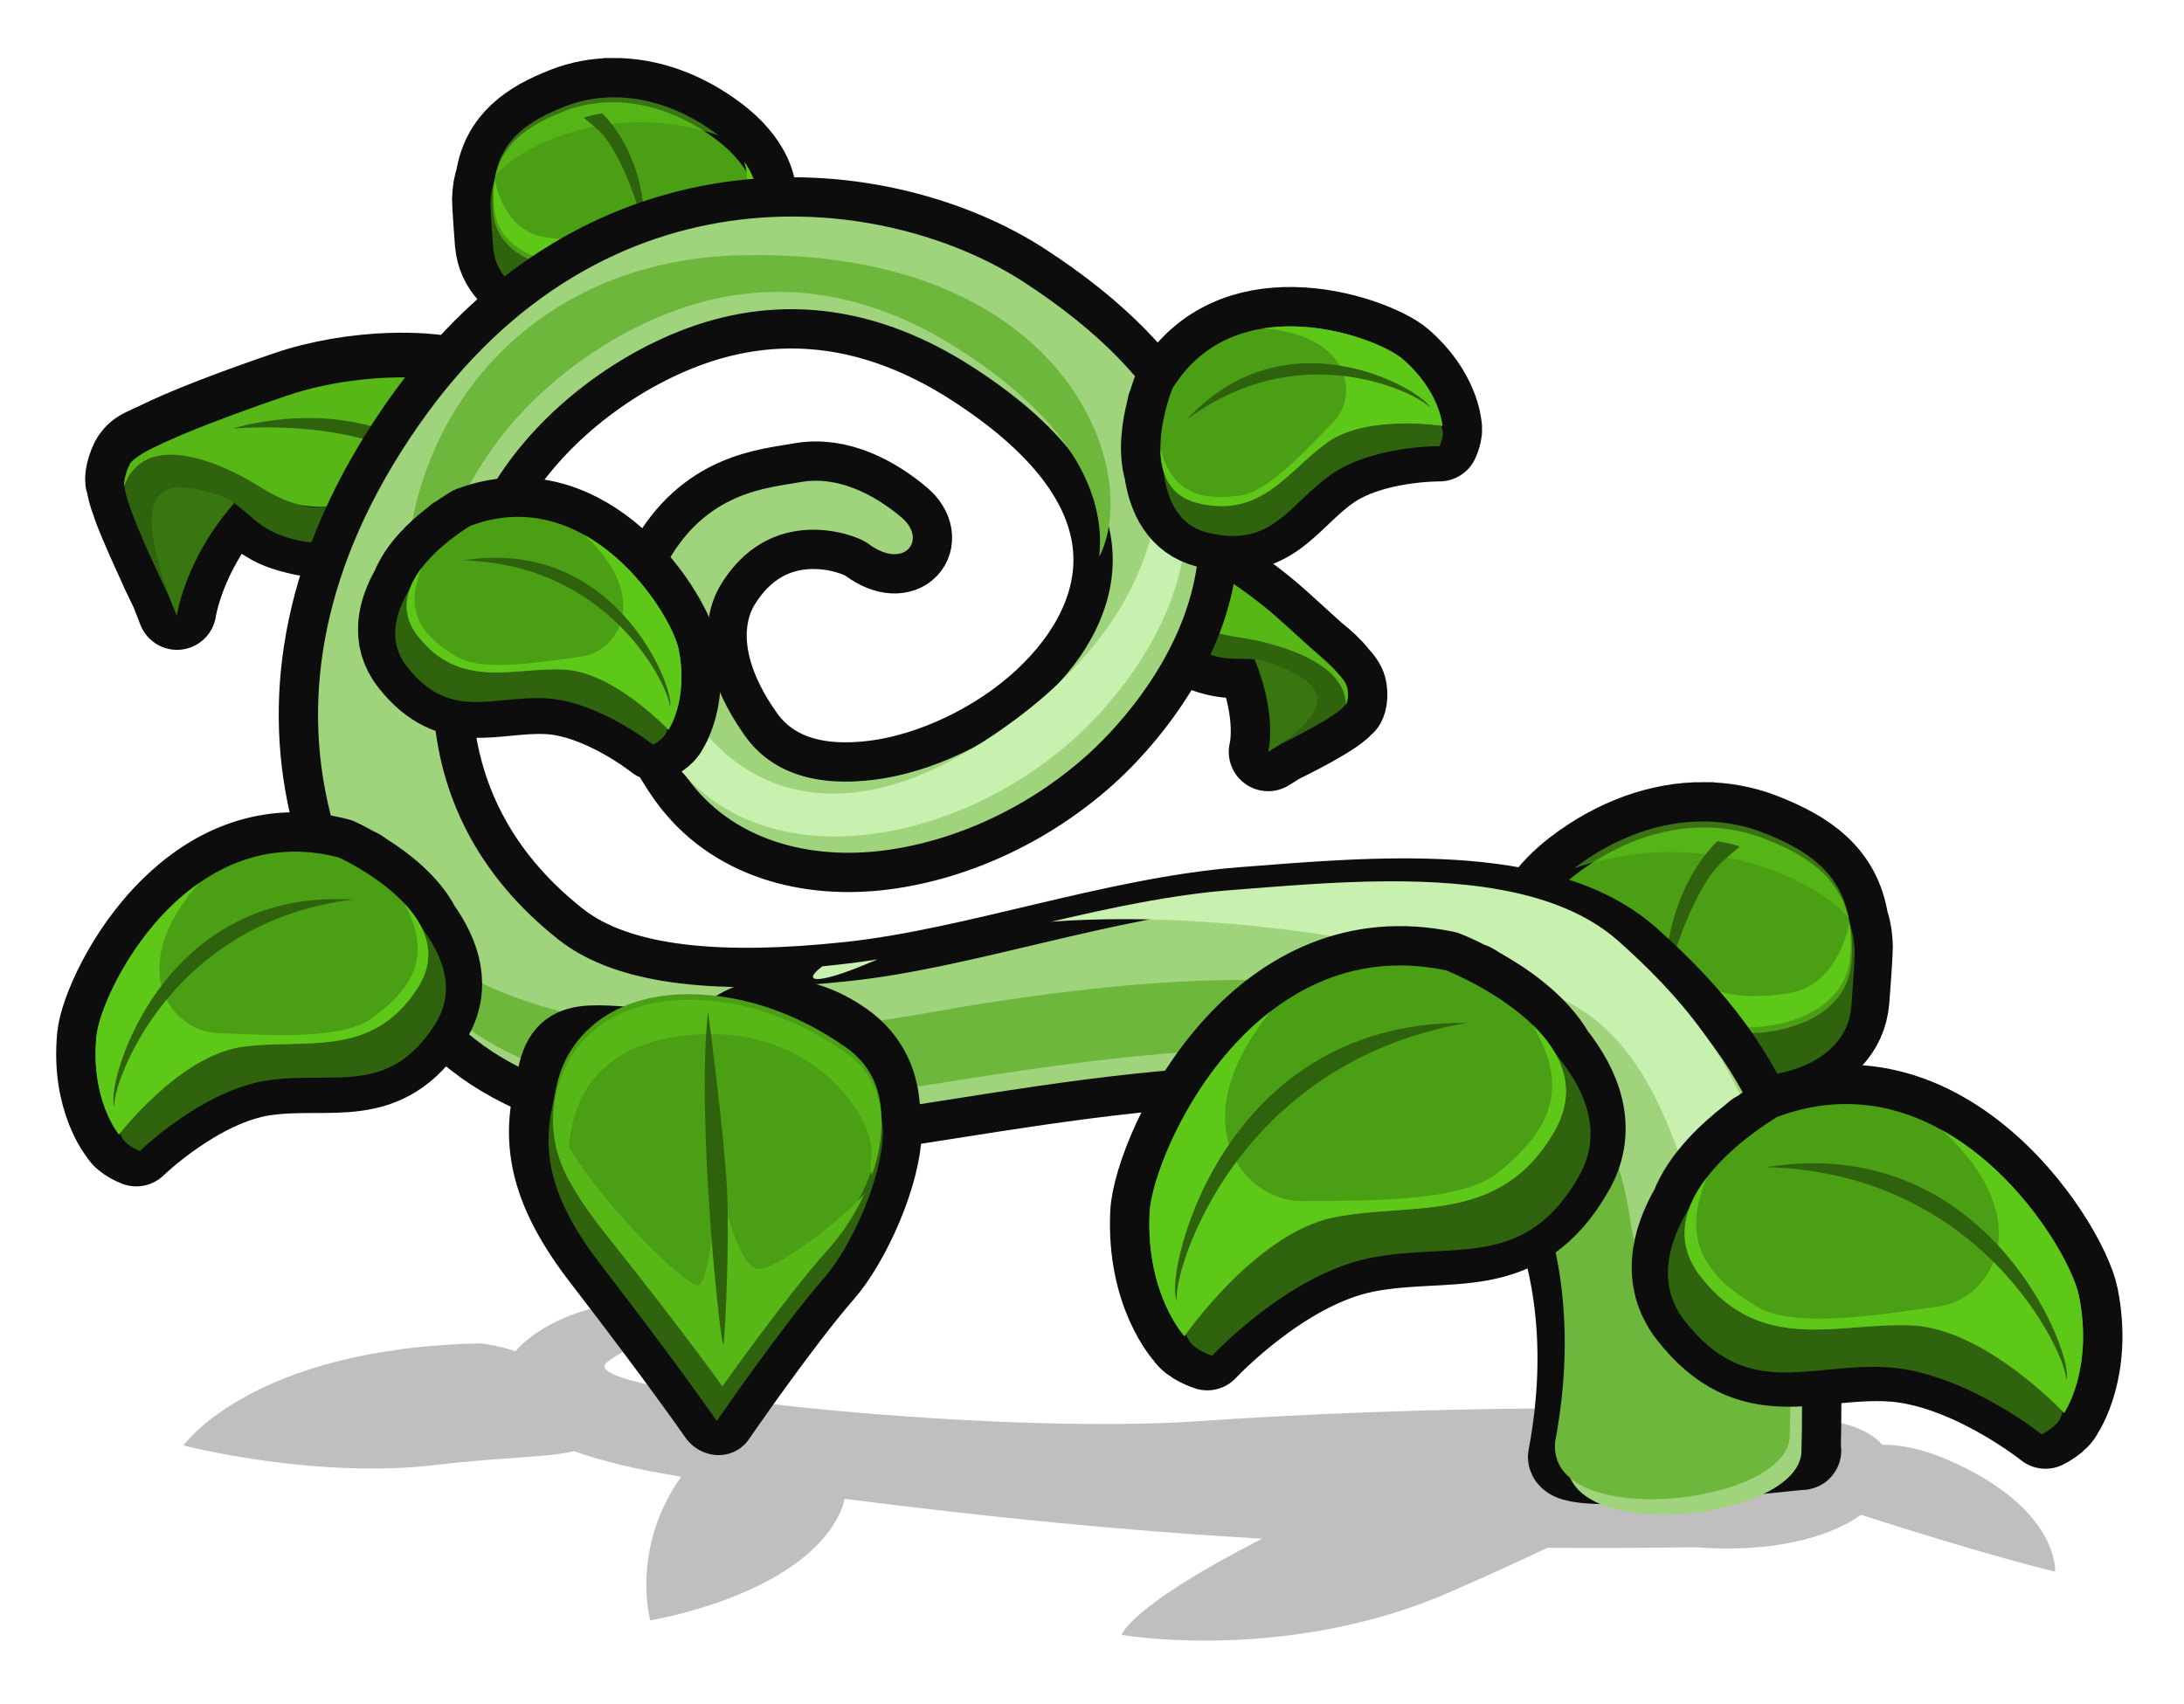 <?xml version="1.0" encoding="UTF-8" standalone="no"?><!-- Created with Inkscape (http://www.inkscape.org/) --><svg xmlns:dc="http://purl.org/dc/elements/1.1/" xmlns:cc="http://creativecommons.org/ns#" xmlns:rdf="http://www.w3.org/1999/02/22-rdf-syntax-ns#" xmlns:svg="http://www.w3.org/2000/svg" xmlns="http://www.w3.org/2000/svg" xmlns:sodipodi="http://sodipodi.sourceforge.net/DTD/sodipodi-0.dtd" xmlns:inkscape="http://www.inkscape.org/namespaces/inkscape" width="277.825" height="216.786" viewBox="0 0 73.508 57.358" version="1.1" id="svg23489" inkscape:version="0.48.5 r10040" sodipodi:docname="stalk_03.svg">
  <defs id="defs23483">
    <clipPath clipPathUnits="userSpaceOnUse" id="clipPath22932">
      <path style="opacity: 0.398; color: rgb(0, 0, 0); fill: rgb(186, 255, 81); fill-opacity: 1; fill-rule: nonzero; stroke: none; stroke-width: 0; marker: none; visibility: visible; display: inline; overflow: visible;" d="m 544.302,181.89 c 0.286,0.592 2.599,1.158 3.742,0.158 0.98,2.777 16.865,0 16.865,0 l 0,-16.172 -30.553,0 0,15.421 c 0,0 6.658,3.493 9.946,0.593 z" id="path22934" inkscape:connector-curvature="0" sodipodi:nodetypes="ccccccc"/>
    </clipPath>
    <clipPath clipPathUnits="userSpaceOnUse" id="clipPath22874">
      <path style="opacity: 0.398; color: rgb(0, 0, 0); fill: rgb(186, 255, 81); fill-opacity: 1; fill-rule: nonzero; stroke: none; stroke-width: 0; marker: none; visibility: visible; display: inline; overflow: visible;" d="m 507.964,172.041 c 5.636,4.145 4.409,7.038 4.245,7.426 -0.163,0.388 -0.454,0.846 -0.555,0.759 0,0 -0.231,1.394 -0.967,1.524 0,0 0.728,2.053 -3.233,2.911 -3.961,0.858 -12.088,-2.45 -11.762,-7.8 0.327,-5.35 9.005,-7.351 12.272,-4.819 z" id="path22876" inkscape:connector-curvature="0" sodipodi:nodetypes="csccssc"/>
    </clipPath>
    <clipPath clipPathUnits="userSpaceOnUse" id="clipPath22894">
      <path style="opacity: 0.398; color: rgb(0, 0, 0); fill: rgb(186, 255, 81); fill-opacity: 1; fill-rule: nonzero; stroke: none; stroke-width: 0; marker: none; visibility: visible; display: inline; overflow: visible;" d="m 519.134,181.843 c 1.53,1.079 2.218,-0.857 2.001,-1.062 0.082,0.041 1.96,0.653 4.329,-2.859 2.369,-3.512 0,-9.965 -8.005,-11.966 -8.005,-2.001 -11.272,3.471 -11.476,10.169 -0.204,6.698 5.758,9.271 9.761,9.72 4.002,0.449 3.39,-4.002 3.39,-4.002 z" id="path22896" inkscape:connector-curvature="0" sodipodi:nodetypes="ccssssc"/>
    </clipPath>
    <clipPath clipPathUnits="userSpaceOnUse" id="clipPath23263">
      <path style="opacity: 0.398; color: rgb(0, 0, 0); fill: rgb(186, 255, 81); fill-opacity: 1; fill-rule: nonzero; stroke: none; stroke-width: 0; marker: none; visibility: visible; display: inline; overflow: visible;" d="m 507.964,172.041 c 5.636,4.145 4.409,7.038 4.245,7.426 -0.163,0.388 -0.454,0.846 -0.555,0.759 0,0 -0.231,1.394 -0.967,1.524 0,0 0.728,2.053 -3.233,2.911 -3.961,0.858 -12.088,-2.45 -11.762,-7.8 0.327,-5.35 9.005,-7.351 12.272,-4.819 z" id="path23265" inkscape:connector-curvature="0" sodipodi:nodetypes="csccssc"/>
    </clipPath>
    <clipPath clipPathUnits="userSpaceOnUse" id="clipPath22907">
      <path style="opacity: 0.398; color: rgb(0, 0, 0); fill: rgb(186, 255, 81); fill-opacity: 1; fill-rule: nonzero; stroke: none; stroke-width: 0; marker: none; visibility: visible; display: inline; overflow: visible;" d="m 525.586,181.985 c 0.895,0.982 2.407,0.642 3.043,0.123 0.161,0.726 12.14,0.235 11.905,0 -0.235,-0.235 4.098,-23.832 0,-26.199 -4.098,-2.366 -15.111,0 -21.318,0 -6.208,0 -9.489,8.762 -8.084,14.003 1.404,5.241 4.818,7.158 7.007,9.979 2.189,2.821 7.449,2.094 7.449,2.094 z" id="path22909" inkscape:connector-curvature="0" sodipodi:nodetypes="ccsssssc"/>
    </clipPath>
    <clipPath clipPathUnits="userSpaceOnUse" id="clipPath23269">
      <path style="opacity: 0.398; color: rgb(0, 0, 0); fill: rgb(186, 255, 81); fill-opacity: 1; fill-rule: nonzero; stroke: none; stroke-width: 0; marker: none; visibility: visible; display: inline; overflow: visible;" d="m 525.586,181.985 c 0.895,0.982 2.407,0.642 3.043,0.123 0.161,0.726 12.14,0.235 11.905,0 -0.235,-0.235 4.098,-23.832 0,-26.199 -4.098,-2.366 -15.111,0 -21.318,0 -6.208,0 -9.489,8.762 -8.084,14.003 1.404,5.241 4.818,7.158 7.007,9.979 2.189,2.821 7.449,2.094 7.449,2.094 z" id="path23271" inkscape:connector-curvature="0" sodipodi:nodetypes="ccsssssc"/>
    </clipPath>
    <clipPath clipPathUnits="userSpaceOnUse" id="clipPath23273">
      <path style="opacity: 0.398; color: rgb(0, 0, 0); fill: rgb(186, 255, 81); fill-opacity: 1; fill-rule: nonzero; stroke: none; stroke-width: 0; marker: none; visibility: visible; display: inline; overflow: visible;" d="m 507.964,172.041 c 5.636,4.145 4.409,7.038 4.245,7.426 -0.163,0.388 -0.454,0.846 -0.555,0.759 0,0 -0.231,1.394 -0.967,1.524 0,0 0.728,2.053 -3.233,2.911 -3.961,0.858 -12.088,-2.45 -11.762,-7.8 0.327,-5.35 9.005,-7.351 12.272,-4.819 z" id="path23275" inkscape:connector-curvature="0" sodipodi:nodetypes="csccssc"/>
    </clipPath>
    <clipPath clipPathUnits="userSpaceOnUse" id="clipPath23277">
      <path style="opacity: 0.398; color: rgb(0, 0, 0); fill: rgb(186, 255, 81); fill-opacity: 1; fill-rule: nonzero; stroke: none; stroke-width: 0; marker: none; visibility: visible; display: inline; overflow: visible;" d="m 519.134,181.843 c 1.53,1.079 2.218,-0.857 2.001,-1.062 0.082,0.041 1.96,0.653 4.329,-2.859 2.369,-3.512 0,-9.965 -8.005,-11.966 -8.005,-2.001 -11.272,3.471 -11.476,10.169 -0.204,6.698 5.758,9.271 9.761,9.72 4.002,0.449 3.39,-4.002 3.39,-4.002 z" id="path23279" inkscape:connector-curvature="0" sodipodi:nodetypes="ccssssc"/>
    </clipPath>
    <clipPath clipPathUnits="userSpaceOnUse" id="clipPath23281">
      <path style="opacity: 0.398; color: rgb(0, 0, 0); fill: rgb(186, 255, 81); fill-opacity: 1; fill-rule: nonzero; stroke: none; stroke-width: 0; marker: none; visibility: visible; display: inline; overflow: visible;" d="m 525.586,181.985 c 0.895,0.982 2.407,0.642 3.043,0.123 0.161,0.726 12.14,0.235 11.905,0 -0.235,-0.235 4.098,-23.832 0,-26.199 -4.098,-2.366 -15.111,0 -21.318,0 -6.208,0 -9.489,8.762 -8.084,14.003 1.404,5.241 4.818,7.158 7.007,9.979 2.189,2.821 7.449,2.094 7.449,2.094 z" id="path23283" inkscape:connector-curvature="0" sodipodi:nodetypes="ccsssssc"/>
    </clipPath>
    <clipPath clipPathUnits="userSpaceOnUse" id="clipPath23285">
      <path style="opacity: 0.398; color: rgb(0, 0, 0); fill: rgb(186, 255, 81); fill-opacity: 1; fill-rule: nonzero; stroke: none; stroke-width: 0; marker: none; visibility: visible; display: inline; overflow: visible;" d="m 544.302,181.89 c 0.286,0.592 2.599,1.158 3.742,0.158 0.98,2.777 16.865,0 16.865,0 l 0,-16.172 -30.553,0 0,15.421 c 0,0 6.658,3.493 9.946,0.593 z" id="path23287" inkscape:connector-curvature="0" sodipodi:nodetypes="ccccccc"/>
    </clipPath>
    <clipPath clipPathUnits="userSpaceOnUse" id="clipPath23289">
      <path style="opacity: 0.398; color: rgb(0, 0, 0); fill: rgb(186, 255, 81); fill-opacity: 1; fill-rule: nonzero; stroke: none; stroke-width: 0; marker: none; visibility: visible; display: inline; overflow: visible;" d="m 507.964,172.041 c 5.636,4.145 4.409,7.038 4.245,7.426 -0.163,0.388 -0.454,0.846 -0.555,0.759 0,0 -0.231,1.394 -0.967,1.524 0,0 0.728,2.053 -3.233,2.911 -3.961,0.858 -12.088,-2.45 -11.762,-7.8 0.327,-5.35 9.005,-7.351 12.272,-4.819 z" id="path23291" inkscape:connector-curvature="0" sodipodi:nodetypes="csccssc"/>
    </clipPath>
    <clipPath clipPathUnits="userSpaceOnUse" id="clipPath22919">
      <path style="opacity: 0.398; color: rgb(0, 0, 0); fill: rgb(186, 255, 81); fill-opacity: 1; fill-rule: nonzero; stroke: none; stroke-width: 0; marker: none; visibility: visible; display: inline; overflow: visible;" d="m 533.244,180.679 c -0.163,1.164 0.51,2.001 2.001,1.205 -1.743,1.502 -0.716,1.262 1.421,3.052 2.137,1.79 11.493,0.982 12.129,0.52 0.635,-0.462 8.028,-6.411 8.086,-8.663 0.058,-2.252 -1.906,-15.017 -5.198,-17.789 -3.292,-2.772 -16.46,-0.578 -19.752,-0.058 -3.292,0.52 -10.165,5.718 -9.934,5.776 0.231,0.058 2.83,15.421 2.772,15.652 -0.058,0.231 2.426,4.158 2.83,3.927 0.404,-0.231 3.951,-3.172 3.951,-3.172 0,0 1.592,0.899 1.694,-0.449 z" id="path22921" inkscape:connector-curvature="0" sodipodi:nodetypes="ccsssssssscc"/>
    </clipPath>
    <clipPath clipPathUnits="userSpaceOnUse" id="clipPath23295">
      <path style="opacity: 0.398; color: rgb(0, 0, 0); fill: rgb(186, 255, 81); fill-opacity: 1; fill-rule: nonzero; stroke: none; stroke-width: 0; marker: none; visibility: visible; display: inline; overflow: visible;" d="m 525.586,181.985 c 0.895,0.982 2.407,0.642 3.043,0.123 0.161,0.726 12.14,0.235 11.905,0 -0.235,-0.235 4.098,-23.832 0,-26.199 -4.098,-2.366 -15.111,0 -21.318,0 -6.208,0 -9.489,8.762 -8.084,14.003 1.404,5.241 4.818,7.158 7.007,9.979 2.189,2.821 7.449,2.094 7.449,2.094 z" id="path23297" inkscape:connector-curvature="0" sodipodi:nodetypes="ccsssssc"/>
    </clipPath>
    <clipPath clipPathUnits="userSpaceOnUse" id="clipPath23299">
      <path style="opacity: 0.398; color: rgb(0, 0, 0); fill: rgb(186, 255, 81); fill-opacity: 1; fill-rule: nonzero; stroke: none; stroke-width: 0; marker: none; visibility: visible; display: inline; overflow: visible;" d="m 525.586,181.985 c 0.895,0.982 2.407,0.642 3.043,0.123 0.161,0.726 12.14,0.235 11.905,0 -0.235,-0.235 4.098,-23.832 0,-26.199 -4.098,-2.366 -15.111,0 -21.318,0 -6.208,0 -9.489,8.762 -8.084,14.003 1.404,5.241 4.818,7.158 7.007,9.979 2.189,2.821 7.449,2.094 7.449,2.094 z" id="path23301" inkscape:connector-curvature="0" sodipodi:nodetypes="ccsssssc"/>
    </clipPath>
  </defs>
  <sodipodi:namedview id="base" pagecolor="#7d848b" bordercolor="#666666" borderopacity="1.0" inkscape:pageopacity="0" inkscape:pageshadow="2" inkscape:zoom="0.8098268" inkscape:cx="-305.7602" inkscape:cy="43.13297" inkscape:document-units="px" inkscape:current-layer="layer1" showgrid="false" inkscape:pagecheckerboard="false" showborder="true" units="px" inkscape:window-width="1920" inkscape:window-height="1017" inkscape:window-x="-8" inkscape:window-y="-8" inkscape:window-maximized="1" inkscape:showpageshadow="false" guidetolerance="28" fit-margin-top="8" fit-margin-left="8" fit-margin-right="8" fit-margin-bottom="8">
    <inkscape:grid type="xygrid" id="grid24034" spacingx="1px" spacingy="1px" empspacing="8" visible="true" enabled="true" snapvisiblegridlinesonly="true" originx="-772.619px" originy="382.736px"/>
  </sodipodi:namedview>
  <g inkscape:label="Layer 1" inkscape:groupmode="layer" id="layer1" transform="translate(-204.422,-340.908)">
    <path style="opacity: 0.25; color: rgb(0, 0, 0); fill: rgb(0, 0, 0); fill-opacity: 1; fill-rule: nonzero; stroke: none; stroke-width: 0; marker: none; visibility: visible; display: inline; overflow: visible;" d="m 511.156,-65.812 c -5.107,0.18 -11.028,2.693 -13.969,6.062 -2.534,-0.86 -4.5,-1 -4.5,-1 -29.019,0.617 -37.656,12.969 -37.656,12.969 0,0 16.69,4.321 32.125,2.469 8.157,-0.979 14.21,-0.927 17.5,-1.75 3.392,1.247 7.886,2.344 13.594,3.25 -6.481,9.087 -3.938,18.25 -3.938,18.25 0,0 19.123,-3.098 24.062,-13.594 0.315,-0.669 0.523,-1.281 0.625,-1.844 18.198,2.317 35.141,4.029 53.031,5.062 -16.9,8.634 -17.844,12.219 -17.844,12.219 0,0 21.008,3.699 42,-5.562 4.646,-2.05 8.673,-3.86 12.062,-5.5 6.029,0.046 12.284,0.019 18.812,-0.062 9.901,0.743 17.006,-1.26 21.031,-4.125 16.691,5.361 24.656,7.219 24.656,7.219 0,0 0.607,-8.013 -13.594,-14.188 -3.269,-1.421 -6.035,-1.952 -8.375,-1.938 -1.196,-1.385 -3.321,-2.481 -6.438,-3 -14.818,-2.47 -53.732,-1.852 -80.281,0 -26.549,1.852 -79.634,-3.702 -75.312,-7.406 4.322,-3.704 17.903,-5.554 4.938,-7.406 -0.81,-0.116 -1.653,-0.156 -2.531,-0.125 z" transform="matrix(0.265,0,0,0.265,90.014,402.232)" id="path34795" gds_color="shadow" inkscape:connector-curvature="0" gds_switchable="shadow"/>
    <g id="g34890" gds_color="leaves" gds_switchable="leaves">
      <g id="g32476" transform="matrix(0.422,0.257,-0.257,0.422,134.927,306.501)">
        <g transform="translate(-2.073,2.813)" id="g32478">
          <path id="path32480" transform="matrix(0.265,0,0,0.265,322.154,91.271)" d="m -277.438,-443.531 c -6.97,0.098 -12.709,0.72 -15.625,1.5 0.047,-0.074 0.04,-0.106 -0.062,-0.062 -0.043,0.018 -0.153,0.118 -0.219,0.156 -0.013,0.007 -0.049,-0.008 -0.062,0 -0.8,0.234 -1.349,0.474 -1.594,0.719 -0.362,0.362 -0.733,0.878 -0.969,1.469 -0.004,0.009 0.003,0.022 0,0.031 -2.22,2.356 -4.325,6.002 -0.75,8.906 5.93,4.818 18.131,8.585 28.062,6.906 8.453,-1.148 10.257,-3.771 14.406,-5.688 12.742,9.403 15.344,18.469 15.344,18.469 0,0 0.676,-1.322 1.656,-3.281 0.412,-0.638 9.355,-14.501 8.969,-17.594 0.037,0.058 0.089,0.097 0.125,0.156 0,0 0.162,-1.387 -1.656,-3.625 -0.732,-0.901 -1.883,-1.494 -4.094,-2.125 -2.134,-0.823 -4.912,-1.37 -7.812,-1.719 -3.113,-0.602 -6.978,-1.341 -12.031,-2.312 -7.956,-1.53 -16.458,-2.008 -23.688,-1.906 z m 6.969,13.969 c -0.152,0.041 -0.251,0.083 -0.406,0.125 -1.621,0.196 -3.295,0.19 -5,0 2.002,0.112 3.767,0.057 5.406,-0.125 z" style="color: rgb(0, 0, 0); fill: rgb(203, 238, 180); fill-opacity: 1; fill-rule: nonzero; stroke: rgb(13, 13, 13); stroke-width: 20.241; stroke-linecap: round; stroke-linejoin: round; stroke-miterlimit: 4; stroke-opacity: 1; stroke-dasharray: none; stroke-dashoffset: 37.6; marker: none; visibility: visible; display: inline; overflow: visible;" inkscape:connector-curvature="0"/>
          <path transform="matrix(0.265,0,0,0.265,320.082,94.084)" inkscape:connector-curvature="0" id="path32482" d="m -252.344,-444.141 c 17.905,10.631 21.262,22.381 21.262,22.381 0,0 9.512,-17.905 8.952,-22.94 -0.56,-5.036 -16.226,-6.155 -23.5,-5.595 -7.274,0.56 -6.714,6.155 -6.714,6.155 z" style="color: rgb(0, 0, 0); fill: rgb(56, 118, 15); fill-opacity: 1; fill-rule: nonzero; stroke: none; stroke-width: 0; marker: none; visibility: visible; display: inline; overflow: visible;"/>
        </g>
        <path sodipodi:nodetypes="cscscsscssc" inkscape:connector-curvature="0" id="path32484" transform="matrix(0.265,0,0,0.265,320.082,94.084)" d="m -293.125,-442.094 c -1.049,0.449 -9.133,6.781 -3.594,11.281 5.93,4.818 18.128,8.585 28.06,6.906 11.33,-1.539 10.716,-5.73 19.815,-7.312 9.1,-1.583 20.173,-2.355 11.469,17.031 0,0 9.489,-14.647 9.094,-17.812 -0.396,-3.165 -2.891,-6.751 -17.812,-4.75 -10.847,1.454 -9.754,3.297 -24.784,7.324 -5.784,0.7 -12.152,-1.328 -18.716,-4.168 -7.013,-3.034 -5.145,-6.73 -3.562,-8.312 0.198,-0.198 0.181,-0.252 0.031,-0.188 z" style="color: rgb(0, 0, 0); fill: rgb(47, 99, 13); fill-opacity: 1; fill-rule: nonzero; stroke: none; stroke-width: 0; marker: none; visibility: visible; display: inline; overflow: visible;"/>
        <path sodipodi:nodetypes="csssssc" transform="matrix(0.265,0,0,0.265,320.082,94.084)" inkscape:connector-curvature="0" id="path32486" d="m -228.144,-431.831 c -5.875,-9.652 -24.425,-3.838 -31.333,-0.979 -8.113,3.357 -12.589,4.616 -25.738,2.098 -13.149,-2.518 -11.75,-8.533 -9.792,-10.491 1.958,-1.958 23.08,-3.917 41.265,-0.42 18.184,3.497 22.101,3.917 23.92,6.155 1.818,2.238 1.679,3.637 1.679,3.637 z" style="color: rgb(0, 0, 0); fill: rgb(86, 183, 23); fill-opacity: 1; fill-rule: nonzero; stroke: none; stroke-width: 0; marker: none; visibility: visible; display: inline; overflow: visible;"/>
      </g>
      <g transform="matrix(0.873,0,0,0.873,13.53,417.202)" id="g32730">
        <path inkscape:connector-curvature="0" style="color: rgb(0, 0, 0); fill: rgb(47, 99, 13); fill-opacity: 1; fill-rule: nonzero; stroke: rgb(13, 13, 13); stroke-width: 11.448; stroke-miterlimit: 4; stroke-opacity: 1; stroke-dasharray: none; marker: none; visibility: visible; display: inline; overflow: visible;" d="m -134.812,-565.281 c -6.447,-0.044 -13.058,2.356 -18.906,6.844 -3.918,3.007 -6.504,6.693 -6.844,10.219 -0.644,2.823 -0.074,6.865 -0.031,7.594 0.213,3.66 3.012,7.015 9.438,9.125 5.935,1.187 12.469,-1.781 12.469,-1.781 0,0 2.377,2.782 7.125,3.969 4.748,1.187 17.209,-0.609 18,-9.906 0.077,-0.907 0.515,-6.9 0.5,-7.719 -0.027,-1.58 -0.264,-2.829 -0.625,-3.844 -1.089,-6.974 -6.006,-10.33 -12.531,-12.875 -2.766,-1.079 -5.663,-1.605 -8.594,-1.625 z" transform="matrix(0.265,0,0,0.265,320.082,94.084)" id="path32732"/>
        <path sodipodi:nodetypes="cssssssscc" inkscape:connector-curvature="0" id="path32734" d="m 280.09,-46.539 c -1.7,-0.558 -2.442,-1.451 -2.498,-2.419 -0.012,-0.211 -0.201,-1.473 0.058,-2.212 0.284,-0.809 0.834,-0.114 1.756,-0.821 2.251,-1.727 4.937,-2.3 7.279,-1.386 1.933,0.754 3.443,0.417 3.483,2.752 0.004,0.217 -0.109,1.805 -0.129,2.045 -0.209,2.46 -3.51,2.931 -4.767,2.617 -1.256,-0.314 -1.884,-1.047 -1.884,-1.047 0,0 -1.727,0.785 -3.297,0.471 z" style="color: rgb(0, 0, 0); fill: rgb(47, 99, 13); fill-opacity: 1; fill-rule: nonzero; stroke: none; stroke-width: 0; marker: none; visibility: visible; display: inline; overflow: visible;"/>
        <path style="color: rgb(0, 0, 0); fill: rgb(75, 159, 20); fill-opacity: 1; fill-rule: nonzero; stroke: none; stroke-width: 0; marker: none; visibility: visible; display: inline; overflow: visible;" d="m 280.09,-48.214 c -3.507,-1.151 -2.935,-3.725 -0.684,-5.452 2.251,-1.727 4.937,-2.3 7.279,-1.386 2.113,0.824 3.594,1.97 3.353,4.797 -0.209,2.46 -3.51,2.931 -4.767,2.617 -1.256,-0.314 -1.884,-1.047 -1.884,-1.047 0,0 -1.727,0.785 -3.297,0.471 z" id="path32736" inkscape:connector-curvature="0" sodipodi:nodetypes="csssscc"/>
        <path inkscape:connector-curvature="0" style="opacity: 0.544; color: rgb(0, 0, 0); fill: rgb(94, 200, 25); fill-opacity: 1; fill-rule: nonzero; stroke: none; stroke-width: 0; marker: none; visibility: visible; display: inline; overflow: visible;" d="m -134.812,-565.281 c -6.434,-0.044 -13.036,2.342 -18.875,6.812 19.354,-6.631 35.971,2.242 39.938,7.25 -1.225,-6.677 -6.082,-9.946 -12.469,-12.438 -2.766,-1.079 -5.663,-1.605 -8.594,-1.625 z" transform="matrix(0.265,0,0,0.265,320.082,94.084)" id="path32738"/>
        <path style="color: rgb(0, 0, 0); fill: rgb(94, 200, 25); fill-opacity: 1; fill-rule: nonzero; stroke: none; stroke-width: 0; marker: none; visibility: visible; display: inline; overflow: visible;" d="m -158.281,-553.781 c -4.146,5.875 -3.236,12.567 7.125,15.969 5.935,1.187 12.469,-1.781 12.469,-1.781 0,0 2.377,2.751 7.125,3.938 4.748,1.187 17.209,-0.577 18,-9.875 0.158,-1.853 0.118,-3.502 -0.094,-5 -0.793,3.909 -3.215,9.299 -8.686,10.217 -11.863,1.992 -14.939,-3.249 -14.939,-3.249 0,0 -6.335,3.145 -10.688,2.156 -3.766,-0.856 -13.015,-3.785 -10.312,-12.375 z" transform="matrix(0.265,0,0,0.265,320.082,94.084)" id="path32740" inkscape:connector-curvature="0" sodipodi:nodetypes="cccsscscsc"/>
        <path inkscape:connector-curvature="0" style="color: rgb(0, 0, 0); fill: rgb(47, 98, 12); fill-opacity: 1; fill-rule: nonzero; stroke: none; stroke-width: 0; marker: none; visibility: visible; display: inline; overflow: visible;" d="m 284.869,-54.956 c -2.283,2.31 -2.049,5.972 -1.902,5.234 0.157,-0.785 1.053,-3.506 2.1,-4.448 0.262,-0.236 0.486,-0.427 0.678,-0.579 -0.289,-0.093 -0.58,-0.157 -0.876,-0.207 z" id="path32742"/>
      </g>
      <g id="g34446" transform="matrix(-0.71,0,0,0.71,426.948,383.742)">
        <path id="path34448" transform="matrix(0.265,0,0,0.265,320.082,94.084)" d="m -134.812,-565.281 c -6.447,-0.044 -13.058,2.356 -18.906,6.844 -3.918,3.007 -6.504,6.693 -6.844,10.219 -0.644,2.823 -0.074,6.865 -0.031,7.594 0.213,3.66 3.012,7.015 9.438,9.125 5.935,1.187 12.469,-1.781 12.469,-1.781 0,0 2.377,2.782 7.125,3.969 4.748,1.187 17.209,-0.609 18,-9.906 0.077,-0.907 0.515,-6.9 0.5,-7.719 -0.027,-1.58 -0.264,-2.829 -0.625,-3.844 -1.089,-6.974 -6.006,-10.33 -12.531,-12.875 -2.766,-1.079 -5.663,-1.605 -8.594,-1.625 z" style="color: rgb(0, 0, 0); fill: rgb(47, 99, 13); fill-opacity: 1; fill-rule: nonzero; stroke: rgb(13, 13, 13); stroke-width: 14.082; stroke-miterlimit: 4; stroke-opacity: 1; stroke-dasharray: none; marker: none; visibility: visible; display: inline; overflow: visible;" inkscape:connector-curvature="0"/>
        <path style="color: rgb(0, 0, 0); fill: rgb(47, 99, 13); fill-opacity: 1; fill-rule: nonzero; stroke: none; stroke-width: 0; marker: none; visibility: visible; display: inline; overflow: visible;" d="m 280.09,-46.539 c -1.7,-0.558 -2.442,-1.451 -2.498,-2.419 -0.012,-0.211 -0.201,-1.473 0.058,-2.212 0.284,-0.809 0.834,-0.114 1.756,-0.821 2.251,-1.727 4.937,-2.3 7.279,-1.386 1.933,0.754 3.443,0.417 3.483,2.752 0.004,0.217 -0.109,1.805 -0.129,2.045 -0.209,2.46 -3.51,2.931 -4.767,2.617 -1.256,-0.314 -1.884,-1.047 -1.884,-1.047 0,0 -1.727,0.785 -3.297,0.471 z" id="path34450" inkscape:connector-curvature="0" sodipodi:nodetypes="cssssssscc"/>
        <path sodipodi:nodetypes="csssscc" inkscape:connector-curvature="0" id="path34452" d="m 280.09,-48.214 c -3.507,-1.151 -2.935,-3.725 -0.684,-5.452 2.251,-1.727 4.937,-2.3 7.279,-1.386 2.113,0.824 3.594,1.97 3.353,4.797 -0.209,2.46 -3.51,2.931 -4.767,2.617 -1.256,-0.314 -1.884,-1.047 -1.884,-1.047 0,0 -1.727,0.785 -3.297,0.471 z" style="color: rgb(0, 0, 0); fill: rgb(75, 159, 20); fill-opacity: 1; fill-rule: nonzero; stroke: none; stroke-width: 0; marker: none; visibility: visible; display: inline; overflow: visible;"/>
        <path id="path34454" transform="matrix(0.265,0,0,0.265,320.082,94.084)" d="m -134.812,-565.281 c -6.434,-0.044 -13.036,2.342 -18.875,6.812 19.354,-6.631 35.971,2.242 39.938,7.25 -1.225,-6.677 -6.082,-9.946 -12.469,-12.438 -2.766,-1.079 -5.663,-1.605 -8.594,-1.625 z" style="opacity: 0.544; color: rgb(0, 0, 0); fill: rgb(94, 200, 25); fill-opacity: 1; fill-rule: nonzero; stroke: none; stroke-width: 0; marker: none; visibility: visible; display: inline; overflow: visible;" inkscape:connector-curvature="0"/>
        <path sodipodi:nodetypes="cccsscscsc" inkscape:connector-curvature="0" id="path34456" transform="matrix(0.265,0,0,0.265,320.082,94.084)" d="m -158.281,-553.781 c -4.146,5.875 -3.236,12.567 7.125,15.969 5.935,1.187 12.469,-1.781 12.469,-1.781 0,0 2.377,2.751 7.125,3.938 4.748,1.187 17.209,-0.577 18,-9.875 0.158,-1.853 0.118,-3.502 -0.094,-5 -0.793,3.909 -3.215,9.299 -8.686,10.217 -11.863,1.992 -14.939,-3.249 -14.939,-3.249 0,0 -6.335,3.145 -10.688,2.156 -3.766,-0.856 -13.015,-3.785 -10.312,-12.375 z" style="color: rgb(0, 0, 0); fill: rgb(94, 200, 25); fill-opacity: 1; fill-rule: nonzero; stroke: none; stroke-width: 0; marker: none; visibility: visible; display: inline; overflow: visible;"/>
        <path id="path34458" d="m 284.869,-54.956 c -2.283,2.31 -2.049,5.972 -1.902,5.234 0.157,-0.785 1.053,-3.506 2.1,-4.448 0.262,-0.236 0.486,-0.427 0.678,-0.579 -0.289,-0.093 -0.58,-0.157 -0.876,-0.207 z" style="color: rgb(0, 0, 0); fill: rgb(47, 98, 12); fill-opacity: 1; fill-rule: nonzero; stroke: none; stroke-width: 0; marker: none; visibility: visible; display: inline; overflow: visible;" inkscape:connector-curvature="0"/>
      </g>
      <g transform="translate(187.875,659.946)" id="g32939">
        <g transform="matrix(-0.532,-0.014,0.047,0.787,159.8,-283.009)" id="g32867">
          <g id="g32869" transform="translate(-2.073,2.813)">
            <path id="path32871" transform="matrix(-0.498,-0.009,0.03,0.337,-7.972,285.022)" d="m -563.75,-944.969 c -4.199,0.145 -8.887,0.874 -13.031,2.281 -6.455,2.192 -13.082,4.686 -16.875,6.594 -0.383,0.146 -0.737,0.317 -1.062,0.5 -0.931,0.378 -1.453,0.78 -1.812,1.281 -0.084,0.116 -0.185,0.212 -0.25,0.344 -0.431,0.868 -0.616,1.576 -0.688,2.062 -0.068,0.458 -0.035,0.714 -0.031,0.75 0.006,-0.018 0.023,-0.021 0.031,-0.031 0.008,-0.022 0.023,-0.041 0.031,-0.062 -0.006,0.251 0.057,0.586 0.156,1 0.021,0.087 0.038,0.157 0.062,0.25 0.006,0.022 -0.006,0.04 0,0.062 0.142,0.525 0.35,1.141 0.594,1.812 0.016,0.045 0.015,0.079 0.031,0.125 0.496,1.352 1.176,2.918 1.844,4.438 0.384,0.873 0.699,1.555 1.062,2.344 0.288,0.624 0.603,1.367 0.844,1.875 0.051,0.107 0.14,0.274 0.188,0.375 0.391,0.82 0.762,1.584 0.812,1.688 0.007,0.014 0.094,0.188 0.094,0.188 0.54,1.367 0.938,2.406 0.938,2.406 0,0 0.975,-7.091 7.312,-14.312 0.287,0.196 0.554,0.416 0.812,0.625 0.073,0.06 0.147,0.127 0.219,0.188 0.179,0.149 0.356,0.285 0.531,0.438 0.158,0.137 0.309,0.268 0.469,0.406 0.095,0.082 0.185,0.168 0.281,0.25 0.249,0.212 0.507,0.419 0.781,0.625 0.041,0.031 0.083,0.063 0.125,0.094 0.251,0.184 0.527,0.356 0.812,0.531 0.105,0.065 0.201,0.124 0.312,0.188 0.24,0.137 0.477,0.279 0.75,0.406 0.39,0.184 0.809,0.341 1.281,0.5 0.472,0.159 0.99,0.309 1.562,0.438 0.335,0.091 0.658,0.16 1,0.219 0.011,10e-4 0.021,-10e-4 0.031,0 2.795,0.475 5.777,-0.092 8.344,-1.281 3.748,-1.252 7.386,-3.127 9.5,-4.438 2.926,-1.814 5.491,-4.824 5.719,-5.906 0.977,-4.095 -0.11,-5.756 -0.75,-6.344 -0.004,-0.014 -0.027,-0.018 -0.031,-0.031 -0.593,-2.009 -5.743,-3.091 -12,-2.875 z m -11.125,16.219 c 0.419,0.079 0.86,0.127 1.312,0.156 0.368,0.024 0.726,0.042 1.125,0.031 0.107,-0.002 0.203,0.005 0.312,0 -0.053,0.007 -0.104,0.026 -0.156,0.031 -0.021,0.002 -0.041,-0.002 -0.062,0 -0.336,0.034 -0.667,0.039 -1,0.031 -0.074,-0.002 -0.145,0.004 -0.219,0 -0.363,-0.018 -0.735,-0.052 -1.094,-0.125 -0.085,-0.035 -0.136,-0.09 -0.219,-0.125 z" style="color: rgb(0, 0, 0); fill: rgb(203, 238, 180); fill-opacity: 1; fill-rule: nonzero; stroke: rgb(13, 13, 13); stroke-width: 10; stroke-linecap: round; stroke-linejoin: round; stroke-miterlimit: 4; stroke-opacity: 1; stroke-dasharray: none; stroke-dashoffset: 37.6; marker: none; visibility: visible; display: inline; overflow: visible;" inkscape:connector-curvature="0"/>
            <path style="color: rgb(0, 0, 0); fill: rgb(56, 118, 15); fill-opacity: 1; fill-rule: nonzero; stroke: none; stroke-width: 0; marker: none; visibility: visible; display: inline; overflow: visible;" d="m -252.344,-444.141 c 17.905,10.631 21.262,22.381 21.262,22.381 0,0 9.512,-17.905 8.952,-22.94 -0.56,-5.036 -16.226,-6.155 -23.5,-5.595 -7.274,0.56 -6.714,6.155 -6.714,6.155 z" id="path32873" inkscape:connector-curvature="0" transform="matrix(0.265,0,0,0.265,320.082,94.084)"/>
          </g>
          <path style="color: rgb(0, 0, 0); fill: rgb(47, 99, 13); fill-opacity: 1; fill-rule: nonzero; stroke: none; stroke-width: 0; marker: none; visibility: visible; display: inline; overflow: visible;" d="m -314.803,-447.637 c 0,0 -4.533,1.284 -1.421,8.376 0.55,1.384 5.704,5.322 11.416,7.729 7.84,3.304 26.218,9.304 36.149,7.625 11.33,-1.539 10.716,-5.73 19.815,-7.312 9.1,-1.583 20.173,-2.355 11.469,17.031 0,0 9.489,-14.647 9.094,-17.812 -0.396,-3.165 -2.891,-6.751 -17.812,-4.75 -10.847,1.454 -9.754,3.297 -24.784,7.324 -5.784,0.7 -12.152,-1.328 -18.716,-4.168 -7.013,-3.034 -4.033,-8.068 -7.876,-9.83 z" transform="matrix(0.265,0,0,0.265,320.082,94.084)" id="path32875" inkscape:connector-curvature="0" sodipodi:nodetypes="ccscscsscscc"/>
          <path style="color: rgb(0, 0, 0); fill: rgb(86, 183, 23); fill-opacity: 1; fill-rule: nonzero; stroke: none; stroke-width: 0; marker: none; visibility: visible; display: inline; overflow: visible;" d="m -228.144,-431.831 c -5.875,-9.652 -24.425,-3.838 -31.333,-0.979 -8.113,3.357 -12.589,4.616 -25.738,2.098 -13.149,-2.518 -27.471,-9.403 -30.247,-15.666 -2.262,-5.103 25.787,-5.999 47.009,-0.849 17.882,4.34 36.812,9.52 38.631,11.758 1.818,2.238 1.679,3.637 1.679,3.637 z" id="path32877" inkscape:connector-curvature="0" transform="matrix(0.265,0,0,0.265,320.082,94.084)" sodipodi:nodetypes="csssssc"/>
        </g>
        <path inkscape:connector-curvature="0" id="path32879" d="m 24.386,-304.613 c 4.515,-0.296 6.588,1.258 6.292,1.258 -0.296,0 0.74,-0.666 -1.628,-1.332 -2.369,-0.666 -4.663,0.074 -4.663,0.074 z" style="color: rgb(0, 0, 0); fill: rgb(47, 98, 12); fill-opacity: 1; fill-rule: nonzero; stroke: none; stroke-width: 0; marker: none; visibility: visible; display: inline; overflow: visible;"/>
      </g>
    </g>
    <g id="g32465" transform="matrix(0.944,0,0,0.944,211.483,630.399)" gds_color="stalk">
      <path style="font-size: medium; font-style: normal; font-variant: normal; font-weight: normal; font-stretch: normal; text-indent: 0px; text-align: start; text-decoration: none; line-height: normal; letter-spacing: normal; word-spacing: normal; text-transform: none; direction: ltr; writing-mode: lr-tb; text-anchor: start; baseline-shift: baseline; color: rgb(0, 0, 0); fill: rgb(159, 212, 124); fill-opacity: 1; fill-rule: nonzero; stroke: rgb(13, 13, 13); stroke-width: 2.803; stroke-linejoin: round; stroke-miterlimit: 4; stroke-opacity: 1; stroke-dasharray: none; marker: none; visibility: visible; display: inline; overflow: visible; font-family: Sans;" d="m 7.451,-291.503 c -7.062,10.128 -2.25,18.534 2.012,21.903 3.163,2.501 8.946,3.12 13.602,2.626 4.656,-0.494 18.404,-3.727 22.924,0.256 0,0 3.903,4.097 2.41,12.017 0.109,0.775 8.807,-0.317 8.351,-0.227 0.232,-9.48 -1.421,-13.43 -6.094,-17.59 -3.102,-2.762 -9.192,-2.182 -13.807,-1.825 -4.615,0.357 -9.624,2.197 -14.064,2.668 -4.44,0.471 -8.181,0.236 -10.352,-1.48 -2.95,-2.332 -4.256,-5.215 -4.457,-8.202 -0.2,-2.987 0.768,-6.092 2.538,-8.632 1.771,-2.54 4.714,-4.537 7.495,-5.284 2.781,-0.747 5.892,-0.422 9.175,1.688 3.572,2.296 4.842,4.548 4.994,6.491 0.152,1.943 -0.826,3.83 -2.477,5.36 -1.651,1.53 -3.948,2.612 -5.989,2.875 -2.041,0.263 -3.669,-0.207 -4.635,-1.569 -1.648,-2.323 -1.527,-4.148 -0.927,-5.267 1.786,-3.094 4.93,-1.917 5.351,-1.561 1.279,0.929 2.09,-0.169 1.169,-0.949 -0.921,-0.78 -2.247,-1.516 -3.616,-1.265 -1.148,0.21 -3.373,0.315 -4.797,2.968 -1.04,1.937 -1.303,4.667 0.741,7.547 1.612,2.272 4.388,2.962 7.04,2.62 2.652,-0.342 5.335,-1.631 7.391,-3.536 2.056,-1.905 8.695,-9.536 -2.423,-16.745 -4.839,-3.138 -14.868,-4.478 -21.555,5.113 z" id="path32434" inkscape:connector-curvature="0" sodipodi:nodetypes="ssssccsssssssssssscccsssssss"/>
      <g id="g32453">
        <path style="font-size: medium; font-style: normal; font-variant: normal; font-weight: normal; font-stretch: normal; text-indent: 0px; text-align: start; text-decoration: none; line-height: normal; letter-spacing: normal; word-spacing: normal; text-transform: none; direction: ltr; writing-mode: lr-tb; text-anchor: start; baseline-shift: baseline; color: rgb(0, 0, 0); fill: rgb(159, 212, 124); fill-opacity: 1; fill-rule: nonzero; stroke: none; stroke-width: 0; marker: none; visibility: visible; display: inline; overflow: visible; font-family: Sans;" d="m 7.451,-291.503 c -7.062,10.128 -2.25,18.534 2.012,21.903 3.163,2.501 8.946,3.12 13.602,2.626 4.656,-0.494 18.404,-3.727 22.924,0.256 0,0 3.903,4.097 2.41,12.017 -0.321,3.214 8.351,2.27 8.351,-0.227 0.232,-9.48 -1.421,-13.43 -6.094,-17.59 -3.102,-2.762 -9.192,-2.182 -13.807,-1.825 -4.615,0.357 -9.624,2.197 -14.064,2.668 -4.44,0.471 -8.181,0.236 -10.352,-1.48 -2.95,-2.332 -4.256,-5.215 -4.457,-8.202 -0.2,-2.987 0.768,-6.092 2.538,-8.632 1.771,-2.54 4.714,-4.537 7.495,-5.284 2.781,-0.747 5.892,-0.422 9.175,1.688 3.572,2.296 4.842,4.548 4.994,6.491 0.152,1.943 -0.826,3.83 -2.477,5.36 -1.651,1.53 -3.948,2.612 -5.989,2.875 -2.041,0.263 -3.669,-0.207 -4.635,-1.569 -1.648,-2.323 -1.527,-4.148 -0.927,-5.267 1.786,-3.094 4.93,-1.917 5.351,-1.561 1.279,0.929 2.09,-0.169 1.169,-0.949 -0.921,-0.78 -2.247,-1.516 -3.616,-1.265 -1.148,0.21 -3.373,0.315 -4.797,2.968 -1.04,1.937 -1.303,4.667 0.741,7.547 1.612,2.272 4.388,2.962 7.04,2.62 2.652,-0.342 5.335,-1.631 7.391,-3.536 2.056,-1.905 8.695,-9.536 -2.423,-16.745 -4.839,-3.138 -14.868,-4.478 -21.555,5.113 z" id="path32430" inkscape:connector-curvature="0" sodipodi:nodetypes="ssssccsssssssssssscccsssssss"/>
      </g>
      <path id="path32436" transform="matrix(0.265,0,0,0.265,320.082,94.084)" d="m -1191.938,-1399.812 c 4.015,11.165 11.16,19.892 17.938,25.25 11.954,9.451 33.808,11.803 51.406,9.938 17.598,-1.866 69.57,-14.086 86.656,0.969 0,0 14.738,15.473 9.094,45.406 -1.214,12.146 31.563,8.595 31.563,-0.844 0.351,-14.358 -0.444,-25.365 -2.656,-34.406 -0.372,3.893 -0.656,7.897 -0.656,11.531 0,12.661 -15.022,15.021 -18.187,-6.344 -3.165,-21.365 -19.016,-41.139 -94.188,-27.688 -42.784,7.656 -70.69,-2.37 -80.969,-23.812 z" style="color: rgb(0, 0, 0); fill: rgb(109, 184, 60); fill-opacity: 1; fill-rule: nonzero; stroke: none; stroke-width: 0; marker: none; visibility: visible; display: inline; overflow: visible;" inkscape:connector-curvature="0"/>
      <path sodipodi:nodetypes="cccscscccc" inkscape:connector-curvature="0" id="path32441" transform="matrix(0.265,0,0,0.265,320.082,94.084)" d="m -1133.095,-1477.924 -4.031,0.031 c -32.241,1.151 -50.483,29.118 -42.499,58.893 -0.756,-11.29 2.901,-23.026 9.594,-32.625 6.692,-9.599 17.832,-17.145 28.344,-19.969 10.512,-2.824 22.28,-1.6 34.688,6.375 13.499,8.677 18.301,17.188 18.875,24.531 0.086,1.106 0.039,2.22 -0.062,3.312 0.06,-0.123 0.128,-0.217 0.188,-0.344 5.366,-11.498 -4.536,-39.684 -45.095,-40.205 z" style="color: rgb(0, 0, 0); fill: rgb(109, 184, 60); fill-opacity: 1; fill-rule: nonzero; stroke: none; stroke-width: 0; marker: none; visibility: visible; display: inline; overflow: visible;"/>
      <path id="path32446" transform="matrix(0.265,0,0,0.265,320.082,94.084)" d="m -1049.406,-1393.656 c -7.219,0.032 -14.553,0.682 -21.094,1.187 -7.866,0.608 -16.018,2.35 -24.156,4.25 25.386,-1.872 56.222,4.158 69.156,10.625 17.408,8.704 15.816,35.603 22.938,32.438 1.729,-0.768 3.569,-2.747 5.281,-5.375 -3.064,-15.186 -9.689,-24.965 -21.031,-35.063 -7.328,-6.524 -19.062,-8.116 -31.094,-8.062 z m -68.594,10.5 c -1.901,0.308 -3.803,0.553 -5.656,0.75 -0.604,0.064 -1.184,0.13 -1.781,0.187 -3.05,2.314 -0.569,2.556 7.344,-0.906 0.03,-0.013 0.064,-0.018 0.094,-0.031 z" style="color: rgb(0, 0, 0); fill: rgb(200, 240, 175); fill-opacity: 1; fill-rule: nonzero; stroke: none; stroke-width: 0; marker: none; visibility: visible; display: inline; overflow: visible;" inkscape:connector-curvature="0"/>
      <path id="path32451" transform="matrix(0.265,0,0,0.265,320.082,94.084)" d="m -1080.969,-1458.188 c 2.271,9.737 2.891,29.196 -22.875,45.781 -31.844,20.497 -47.746,-9.106 -44,-26.813 -0.153,0.263 -0.32,0.504 -0.469,0.781 -3.93,7.321 -4.911,17.645 2.812,28.531 6.093,8.586 16.57,11.199 26.594,9.906 10.023,-1.293 20.168,-6.176 27.937,-13.375 6.013,-5.571 22.373,-24.087 10,-44.812 z" style="color: rgb(0, 0, 0); fill: rgb(200, 240, 175); fill-opacity: 1; fill-rule: nonzero; stroke: none; stroke-width: 0; marker: none; visibility: visible; display: inline; overflow: visible;" inkscape:connector-curvature="0"/>
    </g>
    <g id="g32560" transform="matrix(0.666,0,0,0.666,41.62,381.021)" gds_color="leaves" gds_switchable="leaves">
      <path id="path32562" transform="matrix(0.265,0,0,0.265,320.082,94.084)" d="m -38.938,-520.062 c -8.372,-0.101 -17.236,2.664 -22.875,11.844 0,0 -0.484,1.195 -1,3 -0.005,0.018 0.005,0.044 0,0.062 -0.036,0.058 -0.089,0.098 -0.125,0.156 0,0 -0.085,0.342 -0.188,0.906 -0.83,3.259 -1.551,7.855 -0.406,11.625 0.687,4.879 2.838,9.608 8.281,10.969 12.309,3.077 15.527,-5.304 23.5,-10.969 7.973,-5.665 20.844,-5.531 20.844,-5.531 0,0 0.898,-1.849 0.562,-3.094 0,0 -0.429,-6.564 -7.562,-12.719 -2.71,-2.338 -11.543,-6.136 -21.031,-6.25 z" style="color: rgb(0, 0, 0); fill: rgb(47, 99, 13); fill-opacity: 1; fill-rule: nonzero; stroke: rgb(13, 13, 13); stroke-width: 15.024; stroke-linejoin: round; stroke-miterlimit: 4; stroke-opacity: 1; stroke-dasharray: none; marker: none; visibility: visible; display: inline; overflow: visible;" inkscape:connector-curvature="0"/>
      <path style="color: rgb(0, 0, 0); fill: rgb(47, 99, 13); fill-opacity: 1; fill-rule: nonzero; stroke: none; stroke-width: 0; marker: none; visibility: visible; display: inline; overflow: visible;" d="m 303.427,-39.528 c 3.183,-5.181 10.567,-2.571 11.917,-1.406 1.252,1.08 1.829,1.788 2.003,2.436 0.089,0.329 -0.153,0.821 -0.153,0.821 0,0 -3.405,-0.037 -5.514,1.462 -2.11,1.499 -2.961,3.72 -6.218,2.905 -3.257,-0.814 -2.036,-6.218 -2.036,-6.218 z" id="path32564" inkscape:connector-curvature="0" sodipodi:nodetypes="csscssc"/>
      <path sodipodi:nodetypes="cscssc" transform="matrix(0.265,0,0,0.265,320.082,94.084)" inkscape:connector-curvature="0" id="path32566" d="m -61.827,-508.206 c 12.03,-19.583 38.821,-9.996 43.922,-5.595 7.134,6.155 7.572,12.705 7.572,12.705 0,0 -14.286,-2.214 -21.84,3.101 -7.554,5.315 -12.589,14.687 -24.899,11.61 -12.309,-3.077 -4.756,-21.821 -4.756,-21.821 z" style="color: rgb(0, 0, 0); fill: rgb(75, 159, 20); fill-opacity: 1; fill-rule: nonzero; stroke: none; stroke-width: 0; marker: none; visibility: visible; display: inline; overflow: visible;"/>
      <path id="path32568" transform="matrix(0.265,0,0,0.265,320.082,94.084)" d="m -38.938,-520.062 c -1.811,-0.022 -3.648,0.092 -5.469,0.375 16.839,1.371 17.999,12.993 13.344,17.781 -4.896,5.036 -12.451,13.426 -17.906,14.125 -5.455,0.699 -11.609,0.555 -14.406,-6.719 -0.298,-0.774 -0.534,-1.459 -0.75,-2.125 0.057,4.495 1.639,8.894 7.062,10.25 12.309,3.077 17.321,-6.31 24.875,-11.625 7.554,-5.315 21.844,-3.094 21.844,-3.094 0,0 -0.429,-6.564 -7.562,-12.719 -2.71,-2.338 -11.543,-6.136 -21.031,-6.25 z" style="color: rgb(0, 0, 0); fill: rgb(94, 200, 25); fill-opacity: 1; fill-rule: nonzero; stroke: none; stroke-width: 0; marker: none; visibility: visible; display: inline; overflow: visible;" inkscape:connector-curvature="0"/>
      <path sodipodi:nodetypes="ccc" transform="matrix(0.265,0,0,0.265,320.082,94.084)" inkscape:connector-curvature="0" id="path32570" d="m -59.029,-502.331 c 19.922,-21.497 46.688,-4.329 46.3,-2.098 0.177,-1.359 -23.211,-15.038 -46.3,2.098 z" style="color: rgb(0, 0, 0); fill: rgb(47, 98, 12); fill-opacity: 1; fill-rule: nonzero; stroke: none; stroke-width: 0; marker: none; visibility: visible; display: inline; overflow: visible;"/>
    </g>
    <g id="g34182" transform="translate(251.898,48.354)" gds_color="leaves" gds_switchable="leaves">
      <g id="g32572" transform="matrix(-0.625,0.597,0.597,0.625,177.974,165.484)">
        <path id="path32574" transform="matrix(0.265,0,0,0.265,320.082,94.084)" d="m -38.938,-520.062 c -8.372,-0.101 -17.236,2.664 -22.875,11.844 0,0 -0.484,1.195 -1,3 -0.005,0.018 0.005,0.044 0,0.062 -0.036,0.058 -0.089,0.098 -0.125,0.156 0,0 -0.085,0.342 -0.188,0.906 -0.83,3.259 -1.551,7.855 -0.406,11.625 0.687,4.879 2.838,9.608 8.281,10.969 12.309,3.077 15.527,-5.304 23.5,-10.969 7.973,-5.665 20.844,-5.531 20.844,-5.531 0,0 0.898,-1.849 0.562,-3.094 0,0 -0.429,-6.564 -7.562,-12.719 -2.71,-2.338 -11.543,-6.136 -21.031,-6.25 z" style="color: rgb(0, 0, 0); fill: rgb(47, 99, 13); fill-opacity: 1; fill-rule: nonzero; stroke: rgb(13, 13, 13); stroke-width: 11.57; stroke-linejoin: round; stroke-miterlimit: 4; stroke-opacity: 1; stroke-dasharray: none; marker: none; visibility: visible; display: inline; overflow: visible;" inkscape:connector-curvature="0"/>
        <path style="color: rgb(0, 0, 0); fill: rgb(47, 99, 13); fill-opacity: 1; fill-rule: nonzero; stroke: none; stroke-width: 0; marker: none; visibility: visible; display: inline; overflow: visible;" d="m 303.427,-39.528 c 3.183,-5.181 10.567,-2.571 11.917,-1.406 1.252,1.08 1.829,1.788 2.003,2.436 0.089,0.329 -0.153,0.821 -0.153,0.821 0,0 -3.405,-0.037 -5.514,1.462 -2.11,1.499 -2.961,3.72 -6.218,2.905 -3.257,-0.814 -2.036,-6.218 -2.036,-6.218 z" id="path32576" inkscape:connector-curvature="0" sodipodi:nodetypes="csscssc"/>
        <path sodipodi:nodetypes="cscssc" transform="matrix(0.265,0,0,0.265,320.082,94.084)" inkscape:connector-curvature="0" id="path32578" d="m -61.827,-508.206 c 12.03,-19.583 38.821,-9.996 43.922,-5.595 7.134,6.155 7.572,12.705 7.572,12.705 0,0 -14.286,-2.214 -21.84,3.101 -7.554,5.315 -12.589,14.687 -24.899,11.61 -12.309,-3.077 -4.756,-21.821 -4.756,-21.821 z" style="color: rgb(0, 0, 0); fill: rgb(75, 159, 20); fill-opacity: 1; fill-rule: nonzero; stroke: none; stroke-width: 0; marker: none; visibility: visible; display: inline; overflow: visible;"/>
        <path id="path32580" transform="matrix(0.265,0,0,0.265,320.082,94.084)" d="m -38.938,-520.062 c -1.811,-0.022 -3.648,0.092 -5.469,0.375 16.839,1.371 17.999,12.993 13.344,17.781 -4.896,5.036 -12.451,13.426 -17.906,14.125 -5.455,0.699 -11.609,0.555 -14.406,-6.719 -0.298,-0.774 -0.534,-1.459 -0.75,-2.125 0.057,4.495 1.639,8.894 7.062,10.25 12.309,3.077 17.321,-6.31 24.875,-11.625 7.554,-5.315 21.844,-3.094 21.844,-3.094 0,0 -0.429,-6.564 -7.562,-12.719 -2.71,-2.338 -11.543,-6.136 -21.031,-6.25 z" style="color: rgb(0, 0, 0); fill: rgb(94, 200, 25); fill-opacity: 1; fill-rule: nonzero; stroke: none; stroke-width: 0; marker: none; visibility: visible; display: inline; overflow: visible;" inkscape:connector-curvature="0"/>
        <path sodipodi:nodetypes="ccc" transform="matrix(0.265,0,0,0.265,320.082,94.084)" inkscape:connector-curvature="0" id="path32582" d="m -59.029,-502.331 c 19.922,-21.497 46.688,-4.329 46.3,-2.098 0.177,-1.359 -23.211,-15.038 -46.3,2.098 z" style="color: rgb(0, 0, 0); fill: rgb(47, 98, 12); fill-opacity: 1; fill-rule: nonzero; stroke: none; stroke-width: 0; marker: none; visibility: visible; display: inline; overflow: visible;"/>
      </g>
      <g id="g32600" transform="matrix(-0.756,0.798,0.798,0.756,263.187,113.558)">
        <path id="path32602" transform="matrix(0.265,0,0,0.265,320.082,94.084)" d="m -38.938,-520.062 c -8.372,-0.101 -17.236,2.664 -22.875,11.844 0,0 -0.484,1.195 -1,3 -0.005,0.018 0.005,0.044 0,0.062 -0.036,0.058 -0.089,0.098 -0.125,0.156 0,0 -0.085,0.342 -0.188,0.906 -0.83,3.259 -1.551,7.855 -0.406,11.625 0.687,4.879 2.838,9.608 8.281,10.969 12.309,3.077 15.527,-5.304 23.5,-10.969 7.973,-5.665 20.844,-5.531 20.844,-5.531 0,0 0.898,-1.849 0.562,-3.094 0,0 -0.429,-6.564 -7.562,-12.719 -2.71,-2.338 -11.543,-6.136 -21.031,-6.25 z" style="color: rgb(0, 0, 0); fill: rgb(47, 99, 13); fill-opacity: 1; fill-rule: nonzero; stroke: rgb(13, 13, 13); stroke-width: 9.095; stroke-linejoin: round; stroke-miterlimit: 4; stroke-opacity: 1; stroke-dasharray: none; marker: none; visibility: visible; display: inline; overflow: visible;" inkscape:connector-curvature="0"/>
        <path style="color: rgb(0, 0, 0); fill: rgb(47, 99, 13); fill-opacity: 1; fill-rule: nonzero; stroke: none; stroke-width: 0; marker: none; visibility: visible; display: inline; overflow: visible;" d="m 303.427,-39.528 c 3.183,-5.181 10.567,-2.571 11.917,-1.406 1.252,1.08 1.829,1.788 2.003,2.436 0.089,0.329 -0.153,0.821 -0.153,0.821 0,0 -3.405,-0.037 -5.514,1.462 -2.11,1.499 -2.961,3.72 -6.218,2.905 -3.257,-0.814 -2.036,-6.218 -2.036,-6.218 z" id="path32604" inkscape:connector-curvature="0" sodipodi:nodetypes="csscssc"/>
        <path sodipodi:nodetypes="cscssc" transform="matrix(0.265,0,0,0.265,320.082,94.084)" inkscape:connector-curvature="0" id="path32606" d="m -61.827,-508.206 c 12.03,-19.583 38.821,-9.996 43.922,-5.595 7.134,6.155 7.572,12.705 7.572,12.705 0,0 -14.286,-2.214 -21.84,3.101 -7.554,5.315 -12.589,14.687 -24.899,11.61 -12.309,-3.077 -4.756,-21.821 -4.756,-21.821 z" style="color: rgb(0, 0, 0); fill: rgb(75, 159, 20); fill-opacity: 1; fill-rule: nonzero; stroke: none; stroke-width: 0; marker: none; visibility: visible; display: inline; overflow: visible;"/>
        <path id="path32608" transform="matrix(0.265,0,0,0.265,320.082,94.084)" d="m -38.938,-520.062 c -1.811,-0.022 -3.648,0.092 -5.469,0.375 16.839,1.371 17.999,12.993 13.344,17.781 -4.896,5.036 -12.451,13.426 -17.906,14.125 -5.455,0.699 -11.609,0.555 -14.406,-6.719 -0.298,-0.774 -0.534,-1.459 -0.75,-2.125 0.057,4.495 1.639,8.894 7.062,10.25 12.309,3.077 17.321,-6.31 24.875,-11.625 7.554,-5.315 21.844,-3.094 21.844,-3.094 0,0 -0.429,-6.564 -7.562,-12.719 -2.71,-2.338 -11.543,-6.136 -21.031,-6.25 z" style="color: rgb(0, 0, 0); fill: rgb(94, 200, 25); fill-opacity: 1; fill-rule: nonzero; stroke: none; stroke-width: 0; marker: none; visibility: visible; display: inline; overflow: visible;" inkscape:connector-curvature="0"/>
        <path sodipodi:nodetypes="ccc" transform="matrix(0.265,0,0,0.265,320.082,94.084)" inkscape:connector-curvature="0" id="path32610" d="m -59.029,-502.331 c 19.922,-21.497 46.688,-4.329 46.3,-2.098 0.177,-1.359 -23.211,-15.038 -46.3,2.098 z" style="color: rgb(0, 0, 0); fill: rgb(47, 98, 12); fill-opacity: 1; fill-rule: nonzero; stroke: none; stroke-width: 0; marker: none; visibility: visible; display: inline; overflow: visible;"/>
      </g>
      <g transform="matrix(0.793,0.621,-0.621,0.793,-253.69,173.743)" id="g32612">
        <path inkscape:connector-curvature="0" style="color: rgb(0, 0, 0); fill: rgb(47, 99, 13); fill-opacity: 1; fill-rule: nonzero; stroke: rgb(13, 13, 13); stroke-width: 9.924; stroke-linejoin: round; stroke-miterlimit: 4; stroke-opacity: 1; stroke-dasharray: none; marker: none; visibility: visible; display: inline; overflow: visible;" d="m -38.938,-520.062 c -8.372,-0.101 -17.236,2.664 -22.875,11.844 0,0 -0.484,1.195 -1,3 -0.005,0.018 0.005,0.044 0,0.062 -0.036,0.058 -0.089,0.098 -0.125,0.156 0,0 -0.085,0.342 -0.188,0.906 -0.83,3.259 -1.551,7.855 -0.406,11.625 0.687,4.879 2.838,9.608 8.281,10.969 12.309,3.077 15.527,-5.304 23.5,-10.969 7.973,-5.665 20.844,-5.531 20.844,-5.531 0,0 0.898,-1.849 0.562,-3.094 0,0 -0.429,-6.564 -7.562,-12.719 -2.71,-2.338 -11.543,-6.136 -21.031,-6.25 z" transform="matrix(0.265,0,0,0.265,320.082,94.084)" id="path32614"/>
        <path sodipodi:nodetypes="csscssc" inkscape:connector-curvature="0" id="path32616" d="m 303.427,-39.528 c 3.183,-5.181 10.567,-2.571 11.917,-1.406 1.252,1.08 1.829,1.788 2.003,2.436 0.089,0.329 -0.153,0.821 -0.153,0.821 0,0 -3.405,-0.037 -5.514,1.462 -2.11,1.499 -2.961,3.72 -6.218,2.905 -3.257,-0.814 -2.036,-6.218 -2.036,-6.218 z" style="color: rgb(0, 0, 0); fill: rgb(47, 99, 13); fill-opacity: 1; fill-rule: nonzero; stroke: none; stroke-width: 0; marker: none; visibility: visible; display: inline; overflow: visible;"/>
        <path style="color: rgb(0, 0, 0); fill: rgb(75, 159, 20); fill-opacity: 1; fill-rule: nonzero; stroke: none; stroke-width: 0; marker: none; visibility: visible; display: inline; overflow: visible;" d="m -61.827,-508.206 c 12.03,-19.583 38.821,-9.996 43.922,-5.595 7.134,6.155 7.572,12.705 7.572,12.705 0,0 -14.286,-2.214 -21.84,3.101 -7.554,5.315 -12.589,14.687 -24.899,11.61 -12.309,-3.077 -4.756,-21.821 -4.756,-21.821 z" id="path32618" inkscape:connector-curvature="0" transform="matrix(0.265,0,0,0.265,320.082,94.084)" sodipodi:nodetypes="cscssc"/>
        <path inkscape:connector-curvature="0" style="color: rgb(0, 0, 0); fill: rgb(94, 200, 25); fill-opacity: 1; fill-rule: nonzero; stroke: none; stroke-width: 0; marker: none; visibility: visible; display: inline; overflow: visible;" d="m -38.938,-520.062 c -1.811,-0.022 -3.648,0.092 -5.469,0.375 16.839,1.371 17.999,12.993 13.344,17.781 -4.896,5.036 -12.451,13.426 -17.906,14.125 -5.455,0.699 -11.609,0.555 -14.406,-6.719 -0.298,-0.774 -0.534,-1.459 -0.75,-2.125 0.057,4.495 1.639,8.894 7.062,10.25 12.309,3.077 17.321,-6.31 24.875,-11.625 7.554,-5.315 21.844,-3.094 21.844,-3.094 0,0 -0.429,-6.564 -7.562,-12.719 -2.71,-2.338 -11.543,-6.136 -21.031,-6.25 z" transform="matrix(0.265,0,0,0.265,320.082,94.084)" id="path32620"/>
        <path style="color: rgb(0, 0, 0); fill: rgb(47, 98, 12); fill-opacity: 1; fill-rule: nonzero; stroke: none; stroke-width: 0; marker: none; visibility: visible; display: inline; overflow: visible;" d="m -59.029,-502.331 c 19.922,-21.497 46.688,-4.329 46.3,-2.098 0.177,-1.359 -23.211,-15.038 -46.3,2.098 z" id="path32622" inkscape:connector-curvature="0" transform="matrix(0.265,0,0,0.265,320.082,94.084)" sodipodi:nodetypes="ccc"/>
      </g>
      <g id="g32794" transform="matrix(1.145,0.217,-0.149,1.157,-363.986,302.437)">
        <g transform="matrix(0.887,0,0,0.887,30.07,-4.931)" id="g32796">
          <path sodipodi:nodetypes="ccsccscssccsc" inkscape:connector-curvature="0" style="color: rgb(0, 0, 0); fill: rgb(56, 118, 15); fill-opacity: 1; fill-rule: nonzero; stroke: rgb(13, 13, 13); stroke-width: 9.68; stroke-linejoin: round; stroke-miterlimit: 4; stroke-opacity: 1; stroke-dasharray: none; marker: none; visibility: visible; display: inline; overflow: visible;" d="m -87.25,-476.142 c -2.259,-0.003 -4.083,2.23 -5.344,2.445 -9.885,1.77 -14.204,0.44 -14.875,5.884 -0.104,0.847 -0.179,1.662 -0.188,2.438 -0.001,0.01 0.001,0.021 0,0.031 -0.779,6.537 1.069,12.076 8.344,18.906 11.147,10.465 16.625,16.219 16.625,16.219 0,0 6.523,-13.055 10.875,-19.781 2.732,-4.222 5.644,-13.432 4.875,-19.156 -0.084,-0.625 -0.25,-1.157 -0.438,-1.625 -0.004,-0.009 0.004,-0.023 0,-0.031 -0.473,-3.246 -2.08,-6.041 -5.438,-7.594 -5.687,-2.631 -11.119,-1.522 -14.438,2.265 z" transform="matrix(0.265,0,0,0.265,320.082,94.084)" id="path32798"/>
          <path sodipodi:nodetypes="csscsssc" inkscape:connector-curvature="0" id="path32800" d="m 295.587,-32.36 c -2.615,0.484 -3.815,1.831 -3.993,3.321 -0.206,1.73 0.288,3.194 2.213,5.001 2.949,2.769 4.397,4.292 4.397,4.292 0,0 1.727,-3.454 2.879,-5.234 0.723,-1.117 1.488,-3.552 1.285,-5.067 -0.121,-0.898 -0.65,-1.099 -1.547,-1.528 -2.408,-1.151 -4.344,-0.942 -5.234,-0.785 z" style="color: rgb(0, 0, 0); fill: rgb(47, 99, 13); fill-opacity: 1; fill-rule: nonzero; stroke: none; stroke-width: 0; marker: none; visibility: visible; display: inline; overflow: visible;"/>
          <path style="color: rgb(0, 0, 0); fill: rgb(75, 159, 20); fill-opacity: 1; fill-rule: nonzero; stroke: none; stroke-width: 0; marker: none; visibility: visible; display: inline; overflow: visible;" d="m 295.587,-33.254 c -2.615,0.468 -3.763,2.126 -3.94,3.566 -0.206,1.673 0.236,2.735 2.161,4.483 2.949,2.678 4.397,4.151 4.397,4.151 0,0 1.727,-3.341 2.879,-5.062 1.151,-1.721 2.146,-5.264 -0.262,-6.378 -2.408,-1.114 -4.344,-0.911 -5.234,-0.759 z" id="path32802" inkscape:connector-curvature="0" sodipodi:nodetypes="csscssc"/>
          <path id="path32804" transform="matrix(0.298,0,0,0.298,327.046,111.658)" d="m -118.75,-470.219 c 0.329,3.808 2.338,6.955 7.344,11.5 9.885,8.975 14.75,13.938 14.75,13.938 0,0 5.766,-11.201 9.625,-16.969 1.177,-1.759 2.323,-4.104 3.094,-6.594 -2.439,3.664 -8.465,9.86 -10.438,10.219 -2.176,0.396 -5.333,-7.699 -5.531,-9.281 -0.198,-1.583 0.603,11.657 -0.781,12.25 -1.262,0.541 -14.013,-8.253 -18.062,-15.062 z" style="color: rgb(0, 0, 0); fill: rgb(86, 183, 23); fill-opacity: 1; fill-rule: nonzero; stroke: none; stroke-width: 0; marker: none; visibility: visible; display: inline; overflow: visible;" inkscape:connector-curvature="0"/>
          <path id="path32806" transform="matrix(0.298,0,0,0.298,327.046,111.658)" d="m -100.719,-486.094 c -2.003,-0.003 -3.6,0.215 -4.719,0.406 -8.765,1.57 -12.624,7.142 -13.219,11.969 -0.475,3.854 0.075,6.731 2.562,10.062 -1.598,-6.565 -0.592,-14.873 10.844,-18.188 13.65,-3.956 21.76,5.544 21.562,9.5 -0.037,0.742 0.097,1.334 0.312,1.812 1.069,-5.076 0.364,-10.33 -4.531,-12.594 -5.043,-2.333 -9.474,-2.964 -12.812,-2.969 z" style="color: rgb(0, 0, 0); fill: rgb(86, 183, 23); fill-opacity: 1; fill-rule: nonzero; stroke: none; stroke-width: 0; marker: none; visibility: visible; display: inline; overflow: visible;" inkscape:connector-curvature="0"/>
        </g>
        <path inkscape:connector-curvature="0" id="path32808" d="m 292.813,-34.035 c 0.052,3.193 1.675,9.788 1.675,9.369 0,-0.419 -0.209,-2.931 -0.471,-4.397 -0.262,-1.466 -1.204,-4.972 -1.204,-4.972 z" style="color: rgb(0, 0, 0); fill: rgb(47, 98, 12); fill-opacity: 1; fill-rule: nonzero; stroke: none; stroke-width: 0; marker: none; visibility: visible; display: inline; overflow: visible;"/>
      </g>
    </g>
    <g transform="matrix(0.547,0.428,-0.428,0.547,36.768,250.826)" id="g34434" gds_color="leaves" gds_switchable="leaves">
      <path inkscape:connector-curvature="0" style="color: rgb(0, 0, 0); fill: rgb(47, 99, 13); fill-opacity: 1; fill-rule: nonzero; stroke: rgb(13, 13, 13); stroke-width: 14.392; stroke-linejoin: round; stroke-miterlimit: 4; stroke-opacity: 1; stroke-dasharray: none; marker: none; visibility: visible; display: inline; overflow: visible;" d="m -38.938,-520.062 c -8.372,-0.101 -17.236,2.664 -22.875,11.844 0,0 -0.484,1.195 -1,3 -0.005,0.018 0.005,0.044 0,0.062 -0.036,0.058 -0.089,0.098 -0.125,0.156 0,0 -0.085,0.342 -0.188,0.906 -0.83,3.259 -1.551,7.855 -0.406,11.625 0.687,4.879 2.838,9.608 8.281,10.969 12.309,3.077 15.527,-5.304 23.5,-10.969 7.973,-5.665 20.844,-5.531 20.844,-5.531 0,0 0.898,-1.849 0.562,-3.094 0,0 -0.429,-6.564 -7.562,-12.719 -2.71,-2.338 -11.543,-6.136 -21.031,-6.25 z" transform="matrix(0.265,0,0,0.265,320.082,94.084)" id="path34436"/>
      <path sodipodi:nodetypes="csscssc" inkscape:connector-curvature="0" id="path34438" d="m 303.427,-39.528 c 3.183,-5.181 10.567,-2.571 11.917,-1.406 1.252,1.08 1.829,1.788 2.003,2.436 0.089,0.329 -0.153,0.821 -0.153,0.821 0,0 -3.405,-0.037 -5.514,1.462 -2.11,1.499 -2.961,3.72 -6.218,2.905 -3.257,-0.814 -2.036,-6.218 -2.036,-6.218 z" style="color: rgb(0, 0, 0); fill: rgb(47, 99, 13); fill-opacity: 1; fill-rule: nonzero; stroke: none; stroke-width: 0; marker: none; visibility: visible; display: inline; overflow: visible;"/>
      <path style="color: rgb(0, 0, 0); fill: rgb(75, 159, 20); fill-opacity: 1; fill-rule: nonzero; stroke: none; stroke-width: 0; marker: none; visibility: visible; display: inline; overflow: visible;" d="m -61.827,-508.206 c 12.03,-19.583 38.821,-9.996 43.922,-5.595 7.134,6.155 7.572,12.705 7.572,12.705 0,0 -14.286,-2.214 -21.84,3.101 -7.554,5.315 -12.589,14.687 -24.899,11.61 -12.309,-3.077 -4.756,-21.821 -4.756,-21.821 z" id="path34440" inkscape:connector-curvature="0" transform="matrix(0.265,0,0,0.265,320.082,94.084)" sodipodi:nodetypes="cscssc"/>
      <path inkscape:connector-curvature="0" style="color: rgb(0, 0, 0); fill: rgb(94, 200, 25); fill-opacity: 1; fill-rule: nonzero; stroke: none; stroke-width: 0; marker: none; visibility: visible; display: inline; overflow: visible;" d="m -38.938,-520.062 c -1.811,-0.022 -3.648,0.092 -5.469,0.375 16.839,1.371 17.999,12.993 13.344,17.781 -4.896,5.036 -12.451,13.426 -17.906,14.125 -5.455,0.699 -11.609,0.555 -14.406,-6.719 -0.298,-0.774 -0.534,-1.459 -0.75,-2.125 0.057,4.495 1.639,8.894 7.062,10.25 12.309,3.077 17.321,-6.31 24.875,-11.625 7.554,-5.315 21.844,-3.094 21.844,-3.094 0,0 -0.429,-6.564 -7.562,-12.719 -2.71,-2.338 -11.543,-6.136 -21.031,-6.25 z" transform="matrix(0.265,0,0,0.265,320.082,94.084)" id="path34442"/>
      <path style="color: rgb(0, 0, 0); fill: rgb(47, 98, 12); fill-opacity: 1; fill-rule: nonzero; stroke: none; stroke-width: 0; marker: none; visibility: visible; display: inline; overflow: visible;" d="m -59.029,-502.331 c 19.922,-21.497 46.688,-4.329 46.3,-2.098 0.177,-1.359 -23.211,-15.038 -46.3,2.098 z" id="path34444" inkscape:connector-curvature="0" transform="matrix(0.265,0,0,0.265,320.082,94.084)" sodipodi:nodetypes="ccc"/>
    </g>
  </g>
</svg>